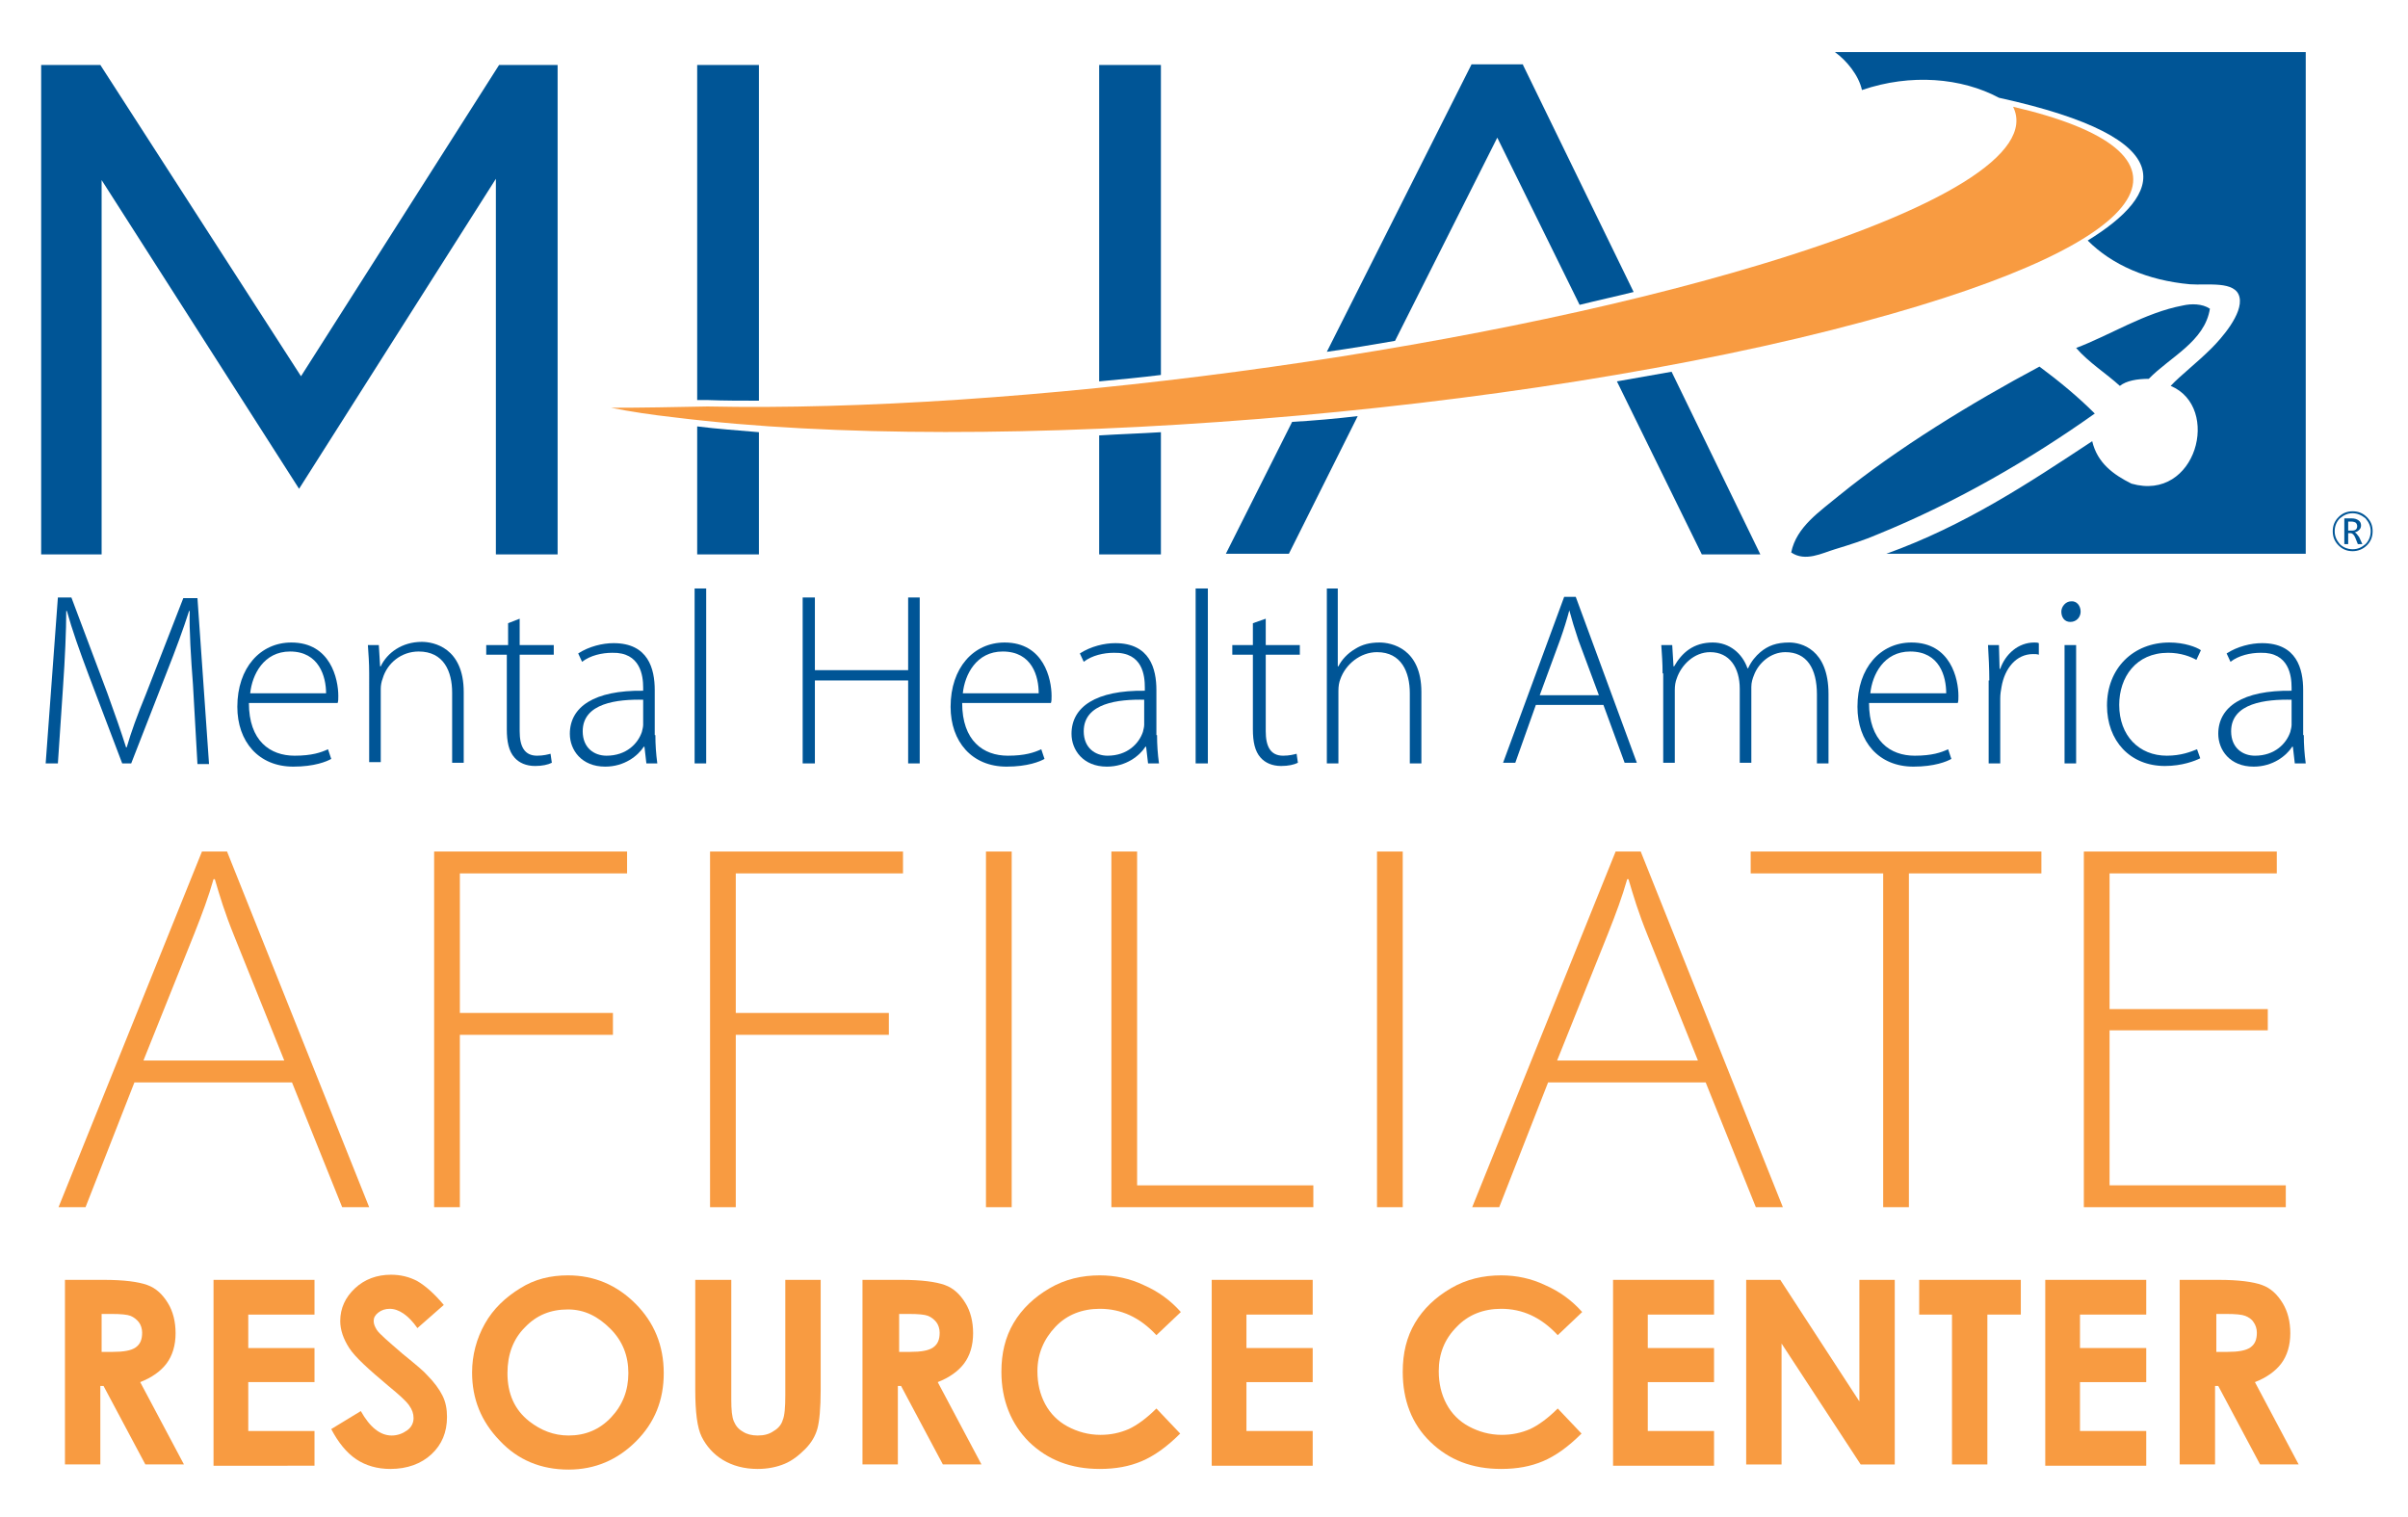<?xml version="1.0" encoding="utf-8"?>
<!-- Generator: Adobe Illustrator 22.1.0, SVG Export Plug-In . SVG Version: 6.00 Build 0)  -->
<svg version="1.1" id="Layer_1" xmlns="http://www.w3.org/2000/svg" xmlns:xlink="http://www.w3.org/1999/xlink" x="0px" y="0px"
	 viewBox="0 0 374.4 235.9" style="enable-background:new 0 0 374.4 235.9;" xml:space="preserve">
<style type="text/css">
	.st0{fill:#005596;}
	.st1{fill:#F89B41;}
	.st2{fill-rule:evenodd;clip-rule:evenodd;fill:#005596;}
</style>
<path class="st0" d="M211.1,64.7l-10.7,21.4h-9.8l10.3-20.5C204.3,65.4,207.7,65.1,211.1,64.7L211.1,64.7z M259.9,57.8l13.8,28.4
	h-9.1l-13.2-26.9C254.3,58.8,257.1,58.3,259.9,57.8L259.9,57.8z M236.8,10.1L254,45.4c-2.8,0.7-5.6,1.3-8.4,2l-12.8-26L216.9,53
	c-3.5,0.6-7,1.2-10.6,1.7l22.5-44.7H236.8L236.8,10.1z"/>
<path class="st0" d="M118,67.2v19h-9.6V66.3C111.5,66.7,114.7,66.9,118,67.2L118,67.2z M180.5,67.2v19h-9.6V67.7
	C174.1,67.5,177.3,67.4,180.5,67.2L180.5,67.2z M118,50.9v11.4c-2.7,0-5.4,0-8-0.1l-1.6,0V10.1h9.6v32.1V50.9L118,50.9z M180.5,10.1
	v48.2c-3.2,0.4-6.4,0.7-9.6,1v-8.4v-8.8V10.1H180.5L180.5,10.1z"/>
<path class="st0" d="M30,106.4c-0.3-3.9-0.6-8.6-0.5-11.4h-0.1c-0.9,2.8-2,5.8-3.5,9.6l-5.5,14.1H19L13.8,105c-1.5-4-2.6-7.1-3.4-10
	h-0.1c0,3-0.2,7.5-0.5,11.8L9,118.7H7.1l1.9-25.8h2.1l5.6,14.9c1.2,3.3,2.1,5.9,2.9,8.4h0.1c0.7-2.4,1.6-4.9,3-8.3l5.8-14.9h2.2
	l1.8,25.8h-1.8L30,106.4L30,106.4z"/>
<path class="st0" d="M38.7,109.3c0,5.9,3.3,8.2,7.1,8.2c2.7,0,4.1-0.5,5.2-1l0.5,1.5c-0.7,0.4-2.6,1.2-5.9,1.2
	c-5.4,0-8.7-3.9-8.7-9.3c0-6.1,3.6-10,8.4-10c6.1,0,7.3,5.7,7.3,8.3c0,0.5,0,0.8-0.1,1.1H38.7L38.7,109.3z M50.7,107.8
	c0-2.6-1.1-6.5-5.6-6.5c-4.1,0-5.9,3.6-6.2,6.5H50.7L50.7,107.8z"/>
<path class="st0" d="M57.4,104.7c0-1.7-0.1-2.9-0.2-4.4h1.7l0.2,3.3h0.1c1-2.1,3.3-3.8,6.4-3.8c1.8,0,6.5,0.9,6.5,7.8v11h-1.8v-10.9
	c0-3.3-1.3-6.4-5.2-6.4c-2.7,0-4.9,1.8-5.6,4.2c-0.2,0.5-0.3,1.1-0.3,1.6v11.4h-1.8V104.7L57.4,104.7z"/>
<path class="st0" d="M80.8,96.2v4.1h5.3v1.5h-5.3v11.9c0,2.3,0.7,3.8,2.7,3.8c1,0,1.7-0.2,2.1-0.3l0.2,1.4c-0.6,0.3-1.5,0.5-2.6,0.5
	c-1.4,0-2.5-0.5-3.2-1.3c-0.9-1-1.2-2.5-1.2-4.4v-11.6h-3.2v-1.5H79v-3.4L80.8,96.2L80.8,96.2z"/>
<path class="st0" d="M101.9,114.3c0,1.5,0.1,2.9,0.3,4.4h-1.7l-0.3-2.6h-0.1c-0.9,1.4-3,3.1-6,3.1c-3.7,0-5.5-2.6-5.5-5.1
	c0-4.2,3.8-6.8,11.4-6.7v-0.5c0-1.8-0.4-5.5-4.8-5.4c-1.6,0-3.4,0.4-4.7,1.4l-0.6-1.3c1.7-1.1,3.8-1.6,5.5-1.6c5.4,0,6.4,4,6.4,7.3
	V114.3L101.9,114.3z M100.1,108.8c-4.1-0.1-9.5,0.5-9.5,4.9c0,2.6,1.8,3.8,3.7,3.8c3.1,0,4.9-1.9,5.5-3.7c0.1-0.4,0.2-0.8,0.2-1.1
	V108.8L100.1,108.8z"/>
<polygon class="st0" points="108,91.5 109.8,91.5 109.8,118.7 108,118.7 108,91.5 "/>
<path class="st0" d="M238.8,109.6l-3.2,9h-1.9l9.5-25.8h1.8l9.5,25.8h-1.9l-3.3-9H238.8L238.8,109.6z M248.6,108.1l-3.2-8.6
	c-0.6-1.8-1-3.1-1.4-4.6H244c-0.4,1.5-0.8,2.8-1.4,4.5l-3.2,8.7H248.6L248.6,108.1z"/>
<path class="st0" d="M258.5,104.7c0-1.7-0.1-2.9-0.2-4.4h1.7l0.2,3.3h0.1c1.2-2.1,3-3.7,6-3.7c2.6,0,4.6,1.7,5.4,4h0.1
	c0.5-1.1,1.2-1.9,1.9-2.5c1.2-1,2.5-1.5,4.5-1.5c1.8,0,6.1,1,6.1,8v10.8h-1.8V108c0-4.1-1.6-6.6-4.9-6.6c-2.3,0-4.2,1.7-4.9,3.6
	c-0.2,0.5-0.4,1.1-0.4,1.8v11.8h-1.8v-11.5c0-3.3-1.6-5.7-4.6-5.7c-2.5,0-4.5,2-5.2,4.1c-0.2,0.5-0.3,1.1-0.3,1.8v11.3h-1.8V104.7
	L258.5,104.7z"/>
<path class="st0" d="M290.6,109.3c0,5.9,3.3,8.2,7.1,8.2c2.7,0,4.1-0.5,5.2-1l0.5,1.5c-0.7,0.4-2.6,1.2-5.9,1.2
	c-5.4,0-8.7-3.9-8.7-9.3c0-6.1,3.6-10,8.4-10c6.1,0,7.3,5.7,7.3,8.3c0,0.5,0,0.8-0.1,1.1H290.6L290.6,109.3z M302.6,107.8
	c0-2.6-1-6.5-5.6-6.5c-4.1,0-5.9,3.6-6.2,6.5H302.6L302.6,107.8z"/>
<path class="st0" d="M309.3,105.8c0-1.8-0.1-3.8-0.2-5.5h1.7l0.1,3.7h0.1c0.8-2.3,2.8-4.1,5.3-4.1c0.2,0,0.5,0,0.7,0.1v1.8
	c-0.3-0.1-0.5-0.1-0.9-0.1c-2.6,0-4.4,2.2-4.9,5.1c-0.1,0.5-0.2,1.2-0.2,1.8v10.1h-1.8V105.8L309.3,105.8z"/>
<path class="st0" d="M323.5,95.1c0,0.8-0.6,1.6-1.6,1.6c-0.9,0-1.4-0.7-1.4-1.6c0-0.8,0.7-1.6,1.5-1.6
	C322.9,93.4,323.5,94.2,323.5,95.1L323.5,95.1z M321,118.7v-18.4h1.8v18.4H321L321,118.7z"/>
<path class="st0" d="M342.1,117.9c-0.8,0.4-2.8,1.2-5.5,1.2c-5.4,0-9-3.9-9-9.4c0-5.8,4.1-9.8,9.7-9.8c2.3,0,4.2,0.7,4.9,1.2
	l-0.7,1.5c-0.9-0.5-2.4-1.1-4.4-1.1c-5,0-7.6,3.8-7.6,8.1c0,4.8,3.1,7.9,7.4,7.9c2.2,0,3.7-0.6,4.7-1L342.1,117.9L342.1,117.9z"/>
<path class="st0" d="M358.2,114.3c0,1.5,0.1,2.9,0.3,4.4h-1.7l-0.3-2.6h-0.1c-0.9,1.4-3,3.1-6,3.1c-3.7,0-5.5-2.6-5.5-5.1
	c0-4.2,3.8-6.8,11.4-6.7v-0.5c0-1.8-0.4-5.5-4.8-5.4c-1.6,0-3.4,0.4-4.7,1.4l-0.6-1.3c1.7-1.1,3.8-1.6,5.5-1.6c5.4,0,6.4,4,6.4,7.3
	V114.3L358.2,114.3z M356.4,108.8c-4.1-0.1-9.5,0.5-9.5,4.9c0,2.6,1.8,3.8,3.7,3.8c3.1,0,4.9-1.9,5.5-3.7c0.1-0.4,0.2-0.8,0.2-1.1
	V108.8L356.4,108.8z"/>
<polygon class="st0" points="126.7,92.9 126.7,104.2 141.2,104.2 141.2,92.9 143,92.9 143,118.7 141.2,118.7 141.2,105.8 
	126.7,105.8 126.7,118.7 124.8,118.7 124.8,92.9 126.7,92.9 "/>
<path class="st0" d="M149.6,109.3c0,5.9,3.3,8.2,7.1,8.2c2.7,0,4.1-0.5,5.2-1l0.5,1.5c-0.7,0.4-2.6,1.2-5.9,1.2
	c-5.4,0-8.7-3.9-8.7-9.3c0-6.1,3.6-10,8.4-10c6.1,0,7.3,5.7,7.3,8.3c0,0.5,0,0.8-0.1,1.1H149.6L149.6,109.3z M161.5,107.8
	c0-2.6-1-6.5-5.6-6.5c-4.1,0-5.9,3.6-6.2,6.5H161.5L161.5,107.8z"/>
<path class="st0" d="M179.9,114.3c0,1.5,0.1,2.9,0.3,4.4h-1.7l-0.3-2.6h-0.1c-0.9,1.4-3,3.1-6,3.1c-3.7,0-5.5-2.6-5.5-5.1
	c0-4.2,3.8-6.8,11.4-6.7v-0.5c0-1.8-0.3-5.5-4.8-5.4c-1.6,0-3.4,0.4-4.7,1.4l-0.6-1.3c1.7-1.1,3.8-1.6,5.5-1.6c5.4,0,6.4,4,6.4,7.3
	V114.3L179.9,114.3z M178,108.8c-4.1-0.1-9.5,0.5-9.5,4.9c0,2.6,1.8,3.8,3.7,3.8c3.1,0,4.9-1.9,5.5-3.7c0.1-0.4,0.2-0.8,0.2-1.1
	V108.8L178,108.8z"/>
<polygon class="st0" points="185.9,91.5 187.8,91.5 187.8,118.7 185.9,118.7 185.9,91.5 "/>
<path class="st0" d="M196.8,96.2v4.1h5.3v1.5h-5.3v11.9c0,2.3,0.7,3.8,2.7,3.8c1,0,1.7-0.2,2.1-0.3l0.2,1.4
	c-0.6,0.3-1.5,0.5-2.6,0.5c-1.4,0-2.5-0.5-3.2-1.3c-0.9-1-1.2-2.5-1.2-4.4v-11.6h-3.2v-1.5h3.2v-3.4L196.8,96.2L196.8,96.2z"/>
<path class="st0" d="M206.2,91.5h1.8v12.1h0.1c0.5-1,1.4-2,2.6-2.7c1.1-0.7,2.3-1,3.8-1c1.8,0,6.5,0.9,6.5,7.7v11.1h-1.8v-10.9
	c0-3.3-1.3-6.4-5.1-6.4c-2.6,0-4.9,1.9-5.7,4.2c-0.2,0.5-0.3,1.1-0.3,1.8v11.3h-1.8V91.5L206.2,91.5z"/>
<polygon class="st0" points="6.4,86.2 6.4,10.1 15.6,10.1 46.8,58.5 77.6,10.1 86.7,10.1 86.7,86.2 77.1,86.2 77.1,27.8 46.5,76 
	15.8,28 15.8,86.2 6.4,86.2 "/>
<path class="st1" d="M273.5,41.2c-46.1,13.9-115.9,23-163.5,22c-5.1,0.1-10.1,0.2-15,0.2c3,0.6,6.3,1.1,9.9,1.5
	C153.8,71,236.6,64.4,289.8,50c47.9-12.9,53.4-26.4,23.2-33.4C316.5,23.7,302.1,32.6,273.5,41.2L273.5,41.2z"/>
<path class="st2" d="M317.1,57C306.6,62.6,295,69.7,286,77c-3,2.5-6.7,4.9-7.5,8.9c2.2,1.5,4.8,0.1,6.8-0.5c2.3-0.7,4.5-1.4,6.6-2.3
	c12.3-5,23.8-11.7,33.8-18.8C323.1,61.7,320.2,59.3,317.1,57L317.1,57z M339.4,47.5c-5.9,1.1-11.5,4.7-16.6,6.6
	c2,2.3,4.6,3.9,6.8,5.9c1-0.8,2.7-1.1,4.5-1.1c3.3-3.4,8.7-5.8,9.5-10.9C342.4,47.2,340.7,47.2,339.4,47.5L339.4,47.5z M358.4,86.1
	h-65.1c12.2-4.4,22-10.9,32-17.5c0.8,3.4,3.3,5.2,6.1,6.6c10.1,2.9,14-11.9,6.1-15.2c1.6-1.7,4-3.5,6.4-5.9c1.4-1.4,4.9-5.3,4.3-7.9
	c-0.6-2.6-5-1.8-7.7-2c-6.6-0.6-12.1-3-15.9-6.8c11.7-7.2,15.3-15.8-13.8-22.2c-5.8-3.1-13.7-3.8-21.3-1.2c-0.5-2.3-2.4-4.6-4.2-5.9
	l73.2,0l0,77.6V86.1z"/>
<g>
	<path class="st0" d="M365.8,85.7c-0.9,0-1.6-0.3-2.2-0.9c-0.6-0.6-0.9-1.3-0.9-2.2c0-0.9,0.3-1.6,0.9-2.2c0.6-0.6,1.3-0.9,2.2-0.9
		c0.9,0,1.6,0.3,2.2,0.9c0.6,0.6,0.9,1.3,0.9,2.2c0,0.9-0.3,1.6-0.9,2.2C367.4,85.4,366.6,85.7,365.8,85.7z M365.8,79.8
		c-0.8,0-1.4,0.3-2,0.8c-0.5,0.5-0.8,1.2-0.8,2s0.3,1.4,0.8,2c0.5,0.5,1.2,0.8,2,0.8s1.4-0.3,2-0.8c0.5-0.5,0.8-1.2,0.8-2
		s-0.3-1.4-0.8-2C367.2,80.1,366.5,79.8,365.8,79.8z M367.3,84.6h-0.7l-0.4-1c-0.2-0.5-0.5-0.7-0.7-0.7h-0.4v1.7h-0.6v-4h1.1
		c0.5,0,0.8,0.1,1.1,0.3c0.3,0.2,0.4,0.5,0.4,0.8c0,0.3-0.1,0.5-0.3,0.7s-0.4,0.3-0.7,0.4v0c0.2,0,0.4,0.3,0.7,0.7L367.3,84.6z
		 M365.1,81.1v1.4h0.6c0.5,0,0.8-0.2,0.8-0.7c0-0.2-0.1-0.4-0.2-0.5c-0.1-0.1-0.4-0.2-0.7-0.2H365.1z"/>
</g>
<g>
	<path class="st1" d="M20.9,168.3l-7.6,19.4H9.1l22.3-55.3h3.9l22.1,55.3h-4.2l-7.8-19.4H20.9z M44.2,164.9l-7.8-19.4
		c-1.5-3.7-2.2-6.1-3-8.8h-0.2c-0.8,2.8-1.7,5.2-3,8.5l-7.9,19.7H44.2z"/>
	<path class="st1" d="M67.5,132.4h30v3.4h-26v21.7h23.8v3.4H71.5v26.8h-4V132.4z"/>
	<path class="st1" d="M110.4,132.4h30v3.4h-26v21.7h23.8v3.4h-23.8v26.8h-4V132.4z"/>
	<path class="st1" d="M157.3,132.4v55.3h-4v-55.3H157.3z"/>
	<path class="st1" d="M172.8,132.4h4v51.9h27.4v3.4h-31.4V132.4z"/>
	<path class="st1" d="M218.1,132.4v55.3h-4v-55.3H218.1z"/>
	<path class="st1" d="M240.7,168.3l-7.6,19.4h-4.2l22.3-55.3h3.9l22.1,55.3h-4.2l-7.8-19.4H240.7z M264,164.9l-7.8-19.4
		c-1.5-3.7-2.2-6.1-3-8.8H253c-0.8,2.8-1.7,5.2-3,8.5l-7.9,19.7H264z"/>
	<path class="st1" d="M292.8,135.8h-20.6v-3.4h45.2v3.4h-20.6v51.9h-4V135.8z"/>
	<path class="st1" d="M352.6,160.2H328v24.1h27.4v3.4H324v-55.3h30v3.4h-26v21.1h24.6V160.2z"/>
	<path class="st1" d="M10.3,199h5.8c3.2,0,5.4,0.3,6.8,0.8s2.4,1.5,3.2,2.8c0.8,1.3,1.2,2.9,1.2,4.7c0,1.9-0.5,3.5-1.4,4.7
		s-2.3,2.2-4.1,2.9l6.8,12.8h-6l-6.5-12.2h-0.5v12.2h-5.5V199z M15.8,210.2h1.7c1.7,0,2.9-0.2,3.6-0.7c0.7-0.5,1-1.2,1-2.3
		c0-0.6-0.2-1.2-0.5-1.6s-0.8-0.8-1.3-1c-0.5-0.2-1.5-0.3-3-0.3h-1.5V210.2z"/>
	<path class="st1" d="M33.2,199h15.7v5.4H38.6v5.2h10.3v5.3H38.6v7.6h10.3v5.4H33.2V199z"/>
	<path class="st1" d="M69,202.9l-4.1,3.6c-1.4-2-2.9-3-4.3-3c-0.7,0-1.3,0.2-1.8,0.6c-0.5,0.4-0.7,0.8-0.7,1.3s0.2,0.9,0.5,1.4
		c0.4,0.6,1.8,1.8,4,3.7c2.1,1.7,3.4,2.8,3.8,3.3c1.1,1.1,1.9,2.2,2.4,3.2c0.5,1,0.7,2.1,0.7,3.3c0,2.4-0.8,4.3-2.4,5.8
		c-1.6,1.5-3.8,2.3-6.4,2.3c-2,0-3.8-0.5-5.3-1.5s-2.8-2.6-3.9-4.7l4.6-2.8c1.4,2.5,3,3.8,4.8,3.8c0.9,0,1.7-0.3,2.4-0.8
		s1-1.2,1-1.9c0-0.7-0.2-1.3-0.7-2c-0.5-0.7-1.5-1.6-3.2-3c-3.1-2.6-5.2-4.5-6.1-5.9s-1.4-2.8-1.4-4.2c0-2,0.8-3.7,2.3-5.1
		c1.5-1.4,3.4-2.1,5.6-2.1c1.4,0,2.8,0.3,4.1,1C66.1,199.9,67.5,201.1,69,202.9z"/>
	<path class="st1" d="M88.3,198.3c4.1,0,7.6,1.5,10.5,4.4c2.9,2.9,4.4,6.5,4.4,10.8c0,4.2-1.4,7.7-4.3,10.6
		c-2.9,2.9-6.4,4.4-10.5,4.4c-4.3,0-7.9-1.5-10.7-4.5c-2.9-3-4.3-6.5-4.3-10.6c0-2.7,0.7-5.3,2-7.6c1.3-2.3,3.2-4.1,5.5-5.5
		C83.1,198.9,85.6,198.3,88.3,198.3z M88.3,203.6c-2.7,0-4.9,0.9-6.7,2.8c-1.8,1.8-2.7,4.2-2.7,7.1c0,3.2,1.1,5.7,3.4,7.5
		c1.8,1.4,3.8,2.2,6.1,2.2c2.6,0,4.8-0.9,6.6-2.8c1.8-1.9,2.7-4.2,2.7-6.9c0-2.7-0.9-5-2.8-6.9S90.9,203.6,88.3,203.6z"/>
	<path class="st1" d="M108.2,199h5.5v18.6c0,1.6,0.1,2.7,0.4,3.4c0.3,0.7,0.7,1.2,1.4,1.6c0.6,0.4,1.4,0.6,2.3,0.6
		c1,0,1.8-0.2,2.5-0.7c0.7-0.4,1.2-1,1.4-1.7c0.3-0.7,0.4-2,0.4-3.9V199h5.5v17.1c0,2.9-0.2,4.9-0.5,6c-0.3,1.1-0.9,2.2-1.9,3.2
		s-2,1.8-3.2,2.3c-1.2,0.5-2.6,0.8-4.2,0.8c-2.1,0-3.9-0.5-5.4-1.4s-2.6-2.2-3.3-3.6s-1-3.9-1-7.3V199z"/>
	<path class="st1" d="M134.3,199h5.8c3.2,0,5.4,0.3,6.8,0.8s2.4,1.5,3.2,2.8c0.8,1.3,1.2,2.9,1.2,4.7c0,1.9-0.5,3.5-1.4,4.7
		s-2.3,2.2-4.1,2.9l6.8,12.8h-6l-6.5-12.2h-0.5v12.2h-5.5V199z M139.8,210.2h1.7c1.7,0,2.9-0.2,3.6-0.7c0.7-0.5,1-1.2,1-2.3
		c0-0.6-0.2-1.2-0.5-1.6s-0.8-0.8-1.3-1c-0.5-0.2-1.5-0.3-3-0.3h-1.5V210.2z"/>
	<path class="st1" d="M183.6,204l-3.8,3.6c-2.6-2.8-5.5-4.1-8.8-4.1c-2.7,0-5.1,0.9-6.9,2.8s-2.8,4.2-2.8,6.9c0,1.9,0.4,3.6,1.2,5.1
		c0.8,1.5,2,2.7,3.5,3.5c1.5,0.8,3.2,1.3,5.1,1.3c1.6,0,3-0.3,4.4-0.9c1.3-0.6,2.8-1.7,4.3-3.2l3.7,3.9c-2.1,2.1-4.1,3.5-6,4.3
		c-1.9,0.8-4,1.2-6.5,1.2c-4.5,0-8.1-1.4-11-4.2c-2.8-2.8-4.3-6.5-4.3-10.9c0-2.9,0.6-5.4,1.9-7.6c1.3-2.2,3.2-4,5.6-5.4
		c2.4-1.4,5-2,7.8-2c2.4,0,4.7,0.5,6.8,1.5C180.1,200.8,182,202.2,183.6,204z"/>
	<path class="st1" d="M188.4,199h15.7v5.4h-10.3v5.2h10.3v5.3h-10.3v7.6h10.3v5.4h-15.7V199z"/>
	<path class="st1" d="M246,204l-3.8,3.6c-2.6-2.8-5.5-4.1-8.8-4.1c-2.7,0-5.1,0.9-6.9,2.8c-1.9,1.9-2.8,4.2-2.8,6.9
		c0,1.9,0.4,3.6,1.2,5.1c0.8,1.5,2,2.7,3.5,3.5c1.5,0.8,3.2,1.3,5.1,1.3c1.6,0,3-0.3,4.4-0.9c1.3-0.6,2.8-1.7,4.3-3.2l3.7,3.9
		c-2.1,2.1-4.1,3.5-6,4.3c-1.9,0.8-4,1.2-6.5,1.2c-4.5,0-8.1-1.4-11-4.2s-4.3-6.5-4.3-10.9c0-2.9,0.6-5.4,1.9-7.6s3.2-4,5.6-5.4
		s5-2,7.8-2c2.4,0,4.7,0.5,6.8,1.5C242.5,200.8,244.4,202.2,246,204z"/>
	<path class="st1" d="M250.8,199h15.7v5.4h-10.3v5.2h10.3v5.3h-10.3v7.6h10.3v5.4h-15.7V199z"/>
	<path class="st1" d="M271.6,199h5.2l12.3,18.9V199h5.5v28.7h-5.3l-12.3-18.8v18.8h-5.5V199z"/>
	<path class="st1" d="M298.3,199h15.9v5.4H309v23.3h-5.5v-23.3h-5.1V199z"/>
	<path class="st1" d="M318,199h15.7v5.4h-10.3v5.2h10.3v5.3h-10.3v7.6h10.3v5.4H318V199z"/>
	<path class="st1" d="M339.1,199h5.8c3.2,0,5.4,0.3,6.8,0.8s2.4,1.5,3.2,2.8s1.2,2.9,1.2,4.7c0,1.9-0.5,3.5-1.4,4.7
		s-2.3,2.2-4.1,2.9l6.8,12.8h-6l-6.5-12.2h-0.5v12.2h-5.5V199z M344.6,210.2h1.7c1.7,0,2.9-0.2,3.6-0.7s1-1.2,1-2.3
		c0-0.6-0.2-1.2-0.5-1.6c-0.3-0.5-0.8-0.8-1.3-1c-0.5-0.2-1.5-0.3-3-0.3h-1.5V210.2z"/>
</g>
</svg>
